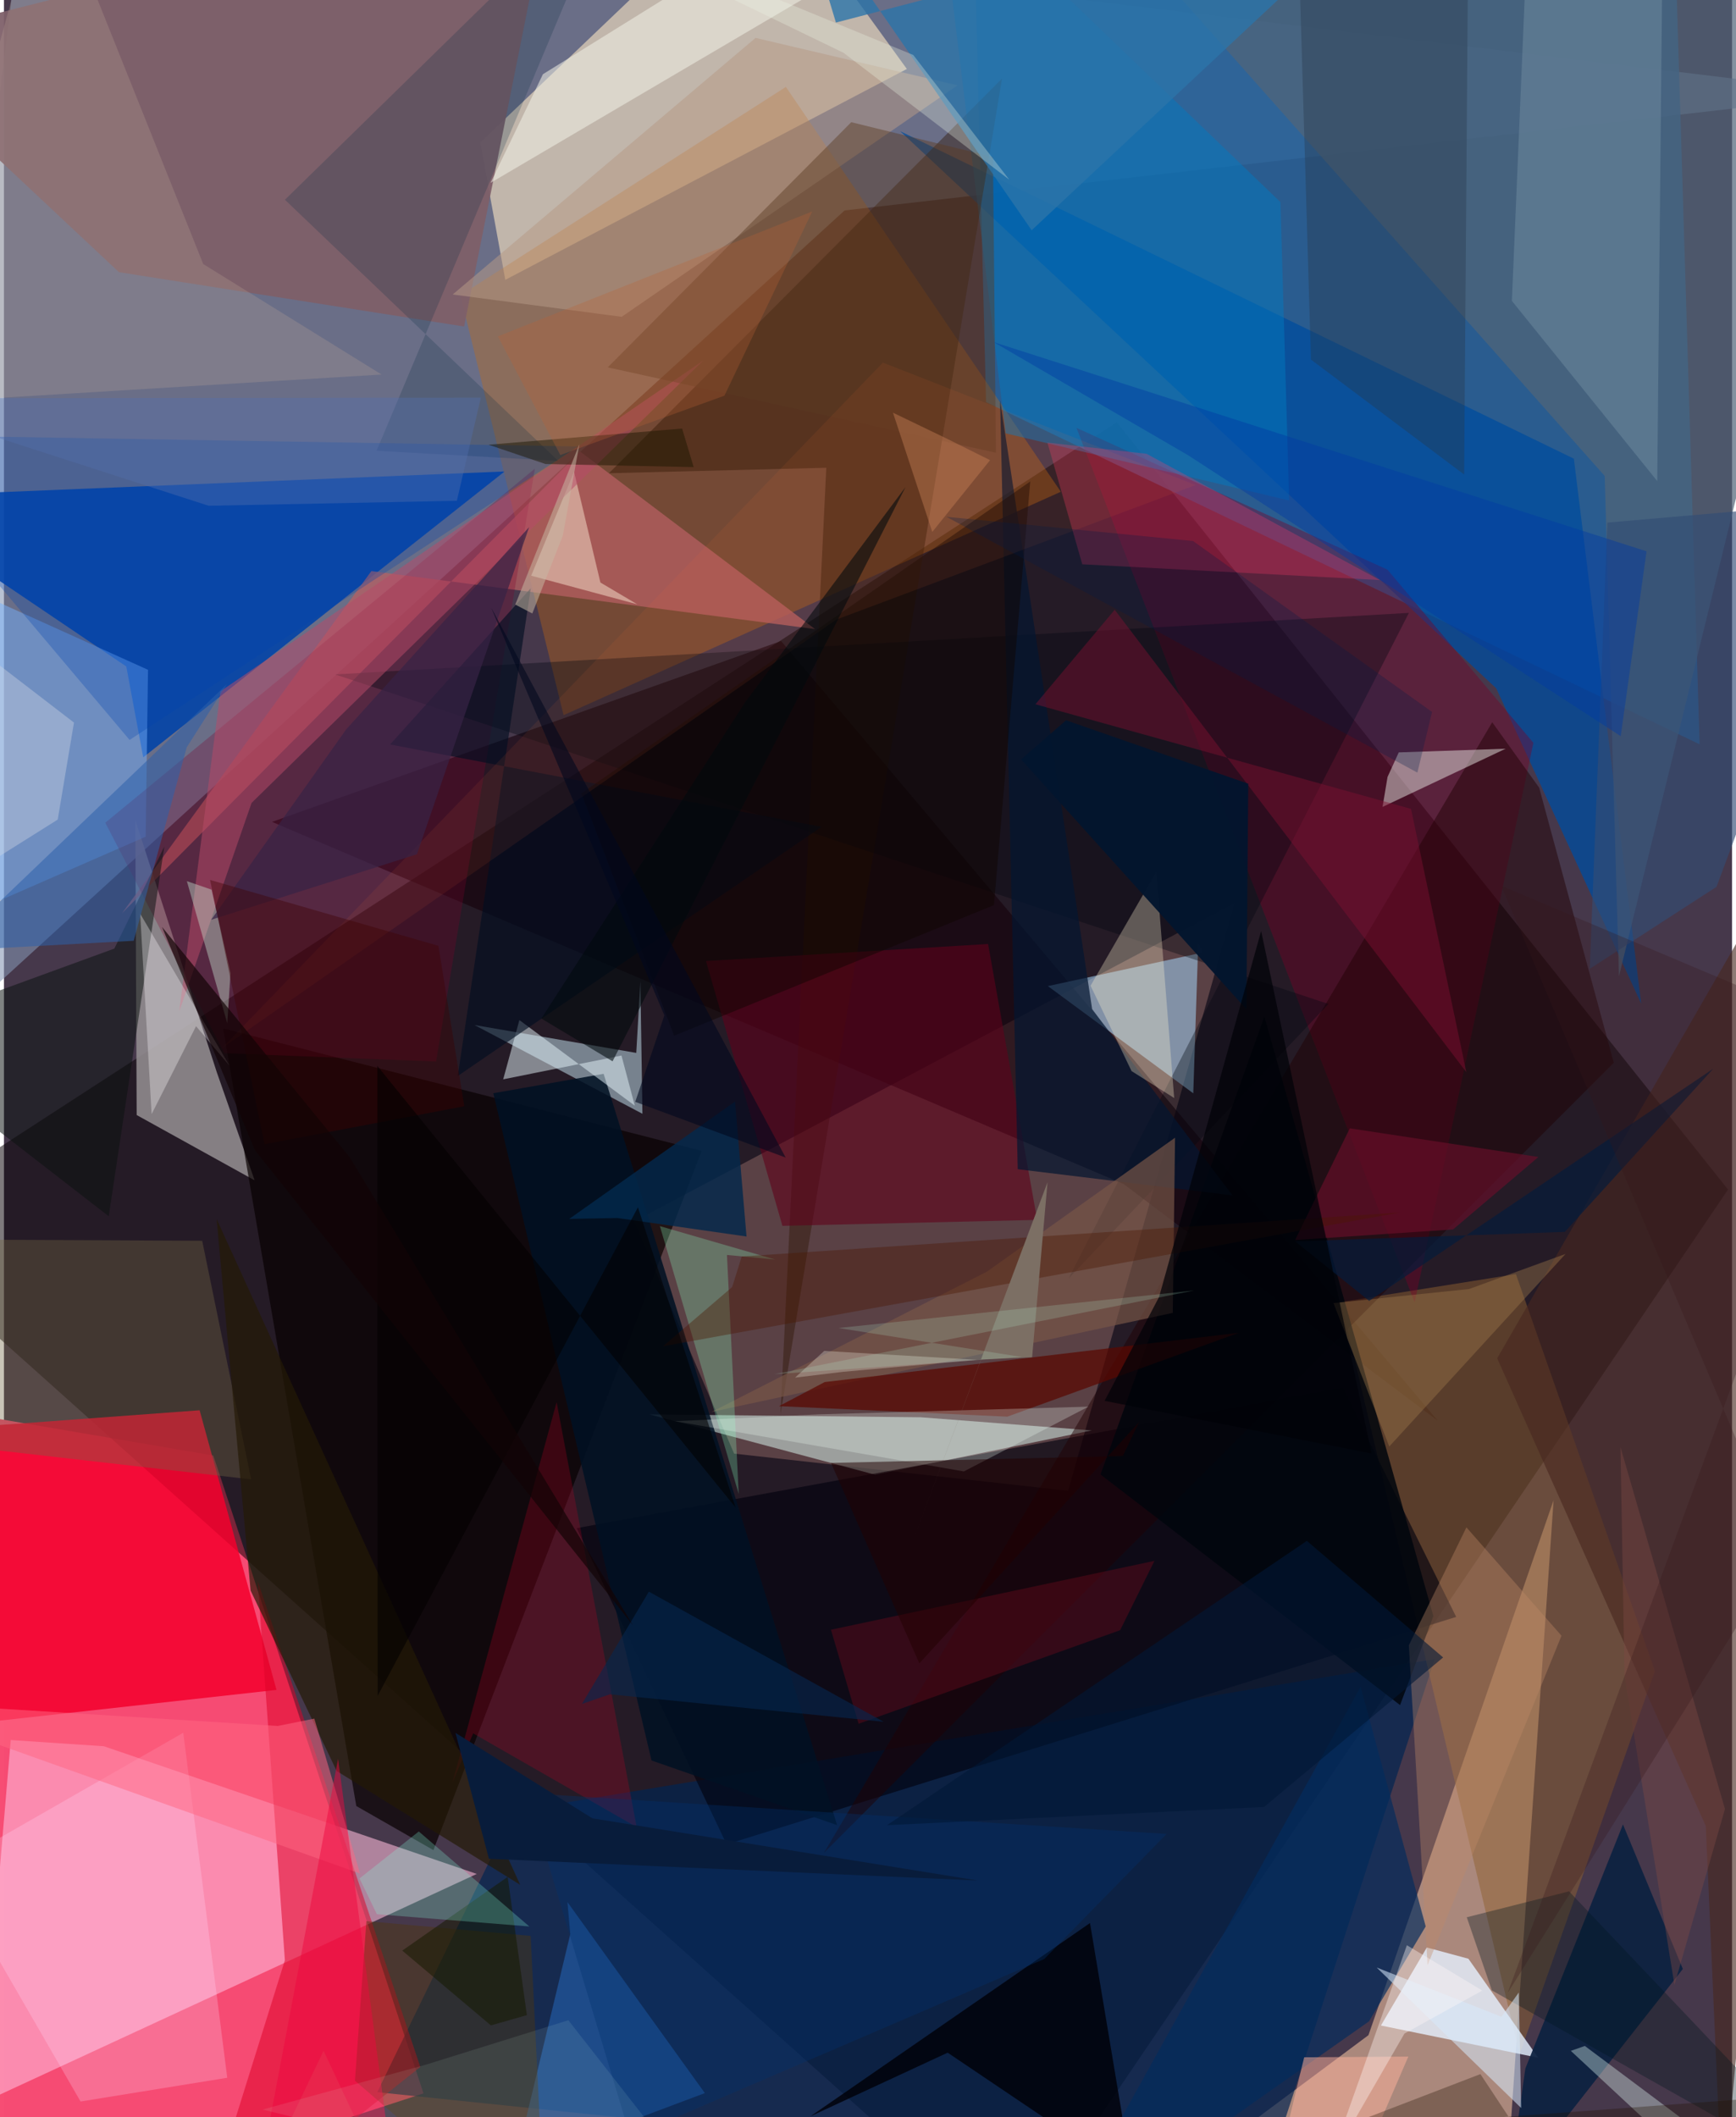 <svg xmlns="http://www.w3.org/2000/svg" width="228" height="278" viewBox="0 0 836 1024"><path fill="#46384b" d="M0 0h836v1024H0z"/><path fill="#f74c73" fill-opacity=".992" d="M101.278 703.977l101.7 308.522L-22.72 1086-62 676.137z"/><path fill="#8495b3" fill-opacity=".576" d="M-62 529.732l468.667-427.946L898 45.438 11.232-62z"/><path fill="#080004" fill-opacity=".522" d="M-62 593.793l600.355-389.537 295.706 371.08L487.988 1086z"/><path fill="#26639a" fill-opacity=".855" d="M820.309 359.98L808.016-42.356 469.81-16.135l5.306 210.627z"/><path fill="#dcb095" fill-opacity=".663" d="M660.107 984.34l89.56-258.747L724.96 1086H523.612z"/><path fill="#755556" fill-opacity=".659" d="M304.904 590.714L595.45 436.638l-80.638 284.396-161.581-17.96z"/><path fill="#f5e2c0" fill-opacity=".624" d="M436.796 33.36l-194.26 101.983-12.115-66.437L367.695-62z"/><path fill="#0143a9" fill-opacity=".878" d="M242.205 228.03L-62 240.52l121.178 81.826 8.187 43.949z"/><path fill="#ffbcdc" fill-opacity=".569" d="M48.33 844.594l180.406 61.76-240.36 111.19L3.279 841.585z"/><path fill="#ca6b0d" fill-opacity=".349" d="M270.74 345.903l-49.946-203.076L378.284 42.03l132.988 195.823z"/><path fill="#002451" fill-opacity=".682" d="M692.159 802.436l-445.54 73.543-66.032 135.929 428.999 44.53z"/><path fill="#f3012d" fill-opacity=".855" d="M-62 693.641l156.655-11.547 37.186 135.26L-61.3 838.775z"/><path fill="#928d90" fill-opacity=".882" d="M64.203 539.305l57.061 31.574-18.322-52.328-39.387-121.913z"/><path fill="#defff6" fill-opacity=".494" d="M312.285 684.101l109.237 29.193 104.752-21.455-82.688-6.35z"/><path fill="#080000" fill-opacity=".694" d="M170.45 873.507l-64.427-376.085 231.5 59.194-129.767 338.222z"/><path fill="#14010b" fill-opacity=".604" d="M129.679 397.506l246.253-87.463 317.74 377.155-152.017-114.522z"/><path fill="#8d6130" fill-opacity=".502" d="M731.434 616.255l-84.657 13.493 86.426 363.83L798.7 808.217z"/><path fill="#a6d7fc" fill-opacity=".533" d="M505.008 476.939l70.35 51.858 2.407-72.859 2.151 4.766z"/><path fill="#004c9d" fill-opacity=".765" d="M433.554 63.449l325.924 158.404L792.05 485.47l-70.123-152.54z"/><path fill="#de0229" fill-opacity=".529" d="M201.425 999.724L92.843 1086l43.059-137.904-13.141-183.392z"/><path fill="#e6f1ff" fill-opacity=".8" d="M742.232 995.26l-33.778-47.888-20.113-5.435-22.208 37.736z"/><path fill="#b55f62" fill-opacity=".749" d="M392.403 304.278l-113.7-85.896-221.59 223.326 120.638-165.501z"/><path fill="#00000d" fill-opacity=".62" d="M277.098 739.103l72.503 152.962 352.942-110.027-54.876-110.843z"/><path fill="#c1dfec" fill-opacity=".525" d="M307.886 474.577l-1.995 34.672-78.251-13.473 81.238 42.922z"/><path fill="#790227" fill-opacity=".396" d="M739.9 359.289l-70.579-83.756-150.468-68.6 163.59 423.028z"/><path fill="#506578" fill-opacity=".71" d="M774.394 230.214L515.064-62 898-4.383 781.288 472.245z"/><path fill="#7e5f69" fill-opacity=".937" d="M55.645 131.646L-62 21.34 266.562-62l-43.954 219.928z"/><path fill="#74b0fe" fill-opacity=".482" d="M68.56 404.674l1.126-80.71L-62 264.51l37.634 180.773z"/><path fill="#0079c1" fill-opacity=".478" d="M621.733 242.059L484.587 209.6 451.235-62 617.517 97.742z"/><path fill="#2e1400" fill-opacity=".408" d="M482.833 38.008L375.645 684.2l22.18-457.957-105.164 2.64z"/><path fill="#200004" fill-opacity=".475" d="M742.695 380.981l36.098 133.038-382.089 382.108L719.981 349.33z"/><path fill="#5f001b" fill-opacity=".588" d="M476.098 456.575l-136.477 8.24 36.981 128.087 123.23-2.882z"/><path fill="#2563b1" fill-opacity=".592" d="M273.972 935.454l-1.371-15.48 66.47 92.387-91.836 34.48z"/><path fill="#726642" fill-opacity=".38" d="M95.905 600.123l23.69 115.396L-62 694.752l32.06-95.249z"/><path fill="#f3f8f2" fill-opacity=".451" d="M669.339 375.78l5.423-11.874 51.703-1.779-59.54 28.141z"/><path fill="#7e002d" fill-opacity=".278" d="M209.057 513.416l-102.433-4.004-57.602-111.496 207.822-171.253z"/><path fill="#482720" fill-opacity=".616" d="M898 352.399l-66.656 713.54-8.037-182.758-100.932-226.225z"/><path fill="#010810" fill-opacity=".353" d="M514.94 618.514l125.831-132.927-480.588-159.401 519.492-29.757z"/><path fill="#000108" fill-opacity=".816" d="M545.95 1053.1l-89.409-60.295-66.369 30.772 135.227-93.47z"/><path fill="#0d2240" fill-opacity=".937" d="M812.2 952.321l-28.97-69.91-47.225 118.04-8.444 59.715z"/><path fill="#fb3a69" fill-opacity=".282" d="M552.743 219.476l112.851 61.07-143.93-7.614-16.869-58.853z"/><path fill="#0a1311" fill-opacity=".522" d="M50.686 588.26L-62 500.896l115.397-42.1 24.185-49.368z"/><path fill="#00050c" fill-opacity=".839" d="M691.516 781.664l-16.113 43.025L530.507 713.16l79.243-221.503z"/><path fill="#627f96" fill-opacity=".737" d="M802.727-62l-2.91 294.687-70.322-87.15L738.267-62z"/><path fill="#031630" fill-opacity=".71" d="M490.434 565.497l-8.53-371.917 44.529 294.483 67.848 90.096z"/><path fill="#785647" fill-opacity=".675" d="M342.375 682.883l133.176-67.84 90.989-64.77-1.095 84.712z"/><path fill="#ffe3ff" fill-opacity=".231" d="M-28.002 903.774L86.743 838.07l21.282 166.87-70.968 11.485z"/><path fill="#011123" fill-opacity=".863" d="M403.059 882.76l-112.96-363.4-53.366 9.398 76.543 322.723z"/><path fill="#273649" fill-opacity=".369" d="M626.373-24.138l5.91 198.052 74.119 55.6 2.062-273.08z"/><path fill="#5a0700" fill-opacity=".718" d="M597.307 644.637l-111.938 40.559L374.94 680.1l22.094-11.64z"/><path fill="#c00024" fill-opacity=".251" d="M226.987 838.372l-9.983 23.718 50.357-183.913 38.727 205.536z"/><path fill="#c08a68" fill-opacity=".373" d="M707.501 738.73l-27.857 57.028 9.07 154.697 64.777-159.316z"/><path fill="#e7f8fe" fill-opacity=".49" d="M249.35 493.372l55.839 41.41-6.458-24.258-57.212 11.505z"/><path fill="#022b5d" fill-opacity=".678" d="M687.793 931.745l-27.423 45.91L506.386 1086l149.928-270.13z"/><path fill="#50360b" fill-opacity=".416" d="M169.803 1006.363l5.537-77.181 79.466 7.138 7.32 149.68z"/><path fill="#eed5c1" fill-opacity=".561" d="M288.553 281.75l-12.763-53.573-20.729 50.266 51.305 13.834z"/><path fill="#fef2cf" fill-opacity=".314" d="M566.122 531.077l-8.63-109.452-31.823 55.142 19.824 41.27z"/><path fill="#b59986" fill-opacity=".529" d="M461.322 41.288L298.827 153.234l-81.741-10.798L363.602 18.333z"/><path fill="#00263e" fill-opacity=".212" d="M298.048-62L180.262 218.01l87.879 4.925L135.93 96.609z"/><path fill="#7e1031" fill-opacity=".451" d="M498.99 340.63l181.714 50.608 26.767 127.346-170.123-223.656z"/><path fill="#b74b67" fill-opacity=".514" d="M84.79 489.145l19.926-154.78L338.21 174.452l-218.42 213.89z"/><path fill="#eeefe5" fill-opacity=".561" d="M388.407-1.537L235.413 88.437l25.326-52.54L418.344-62z"/><path fill="#bda797" fill-opacity=".255" d="M20.564-62l75.843 189.712 86.259 53.432-232.516 14.2z"/><path fill="#241905" fill-opacity=".682" d="M160.96 856.571l88.79 55.057-146.863-322.005L119.314 769.3z"/><path fill="#89ffc1" fill-opacity=".267" d="M317.32 593.033l55.801 16.168-23.353-2.222 5.688 115.596z"/><path fill="#5a3c23" fill-opacity=".447" d="M409.892 59.11L292.093 177.684l187.808 41.301-1.437-143.064z"/><path fill="#fefbff" fill-opacity=".318" d="M71.431 538.874l21.49-42.537 16.214 19.14L65.9 441.92z"/><path fill="#03284b" fill-opacity=".824" d="M359.232 598.059l-62.493-8.956-23.268.438 80.207-56.756z"/><path fill="#2e61aa" fill-opacity=".541" d="M-26.91 459.881l89.67-4.863 25.662-93.562 19.477-30.586z"/><path fill="#01151e" fill-opacity=".345" d="M719.814 962.682l-12.15-35.369 49.483-12.533L898 1063.304z"/><path fill="#e6fff9" fill-opacity=".357" d="M764.791 989.557l-6.787 2.368L859.14 1086l-46.84-60.894z"/><path fill="#2c74a9" fill-opacity=".792" d="M382.988-53.828l19.495 64.742L682.525-62 497.168 111.372z"/><path fill="#a0794c" fill-opacity=".404" d="M708.761 623.46l46.69-16.98-85.28 93.148-26.979-69.369z"/><path fill="#000d21" fill-opacity=".624" d="M186.818 360.073l68.034-75.553-35.321 235.905 176.006-120.503z"/><path fill="#01336f" fill-opacity=".349" d="M253.119 867.285l309.345 19.728-59.182 60.482-200.252 86.059z"/><path fill="#f0fff9" fill-opacity=".259" d="M324.573 687.394l139.817 24.282 60.238-31.32-130.472 3.722z"/><path fill="#0043af" fill-opacity=".286" d="M60.774 357.877l-71.761-85.07-18.288-62.02 307.026 5.135z"/><path fill="#5a0a19" fill-opacity=".518" d="M539.987 788.463l16.591-33.53-156.496 33.311 13.369 45.482z"/><path fill="#680e29" fill-opacity=".663" d="M651.086 545.735l91.247 13.85-41.306 35.056-76.4 5.116z"/><path fill="#324c74" fill-opacity=".647" d="M767.165 468.573l61.325-39.652 69.51-186.8-122.308 10.642z"/><path fill="#100500" fill-opacity=".471" d="M496.495 232.868l-17.56 204.907-154.709 63.159-44.88-117.226z"/><path fill="#03152e" fill-opacity=".961" d="M492.043 367.295l109.011 120.83.899-109.058-88.134-30.683z"/><path fill="#ff6781" fill-opacity=".51" d="M172.27 906.17l-22.127-74.934-17.687 3.547L-62 822.676z"/><path fill="#d3ffe3" fill-opacity=".365" d="M88.491 426.185l11.932 4.104 9.178 40.402-1.562 24.236z"/><path fill="#001836" fill-opacity=".596" d="M630.309 745.265l65.926 56.383-86.64 72.328-182.4 8.805z"/><path fill="#fcb09b" fill-opacity=".51" d="M640.004 1086l-20.04-53.666L629 995.042l50.393-.356z"/><path fill="#fc6a38" fill-opacity=".086" d="M425.21 175.392l-319.642 331.48 297.138-207.21 173.78-65.057z"/><path fill="#d7e9fc" fill-opacity=".545" d="M732.846 963.684l1.138 55.89-69.888-67.938 60.35 23.806z"/><path fill="#4c1500" fill-opacity=".38" d="M675.29 586.443l-356.438 64.7 33.431-28.638 4.645-14.805z"/><path fill="#ebf7e6" fill-opacity=".302" d="M229.848-59.805l176.35 85.362 80.135 61.349-46.44-60.325z"/><path fill="#372345" fill-opacity=".71" d="M199.807 413.168l54.248-158.216-88.539 97.882-65.244 92.023z"/><path fill="#7c6f64" d="M504.85 571.805l-7.458 84.662-24.657 1.048-33.298 88.542z"/><path fill="#201100" fill-opacity=".318" d="M767.163 1083.143L898 1011.126l-253.342 18.797 69.608-26.758z"/><path fill="#cbd4e3" fill-opacity=".408" d="M33.876 349.488l-7.868 46.921L-62 451.704v-175.95z"/><path fill="#06284f" fill-opacity=".596" d="M293.117 819.48l-13.522 4.668 32.399-54.318 113.555 62.935z"/><path fill="#3e0001" fill-opacity=".392" d="M99.72 425.603l26.309 127.827 96.675-18.38-12.538-77.586z"/><path fill="#151900" fill-opacity=".533" d="M252.974 974.651l-17.41 4.958-42.871-36.164 50.986-35.67z"/><path fill="#81f8d8" fill-opacity=".263" d="M180.41 925.842l-8.39-17.3 28.662-22.722 53.474 45.943z"/><path fill="#ed073f" fill-opacity=".486" d="M122.233 1059.515l39.41-208.847 28.806 217.451-35.823-76.217z"/><path fill="#021b48" fill-opacity=".275" d="M683.778 373.69L455.935 249.952l119.293 11.714 115.645 82.674z"/><path fill="#081c3b" d="M218.432 838.14l66.228 41.317 186.474 30.084-236.52-10.534z"/><path fill="#faf9ec" fill-opacity=".278" d="M396.812 653.387l73.88 4.311-64.756 5.797-23.235 2.817z"/><path fill="#210000" fill-opacity=".518" d="M442.848 804.524l-42.738-96.956 141.198-3.351 7.807-16.371z"/><path fill="#003aa4" fill-opacity=".435" d="M478.742 165.447l94.294 54.853 209.109 135.762 12.495-89.408z"/><path fill="#041c3c" fill-opacity=".675" d="M624.638 600.403l130.472-4.581 71.734-78.867-166.401 112.24z"/><path fill="#01090d" fill-opacity=".569" d="M259.979 492.619l98.696-153.086 77.49-103.981-141.739 277.766z"/><path fill="#dbfff1" fill-opacity=".094" d="M203.978 998.653l69.054-21.538 77.028 98.397-224.945-55.202z"/><path fill="#1b1600" fill-opacity=".475" d="M328.062 207.269l-93.659 7.824 27.59 9.34 71.672 1.496z"/><path fill="#7c4944" fill-opacity=".42" d="M783.996 810.632l24.136 149.385 24.446-85.08-50.554-175.06z"/><path fill="#5370ad" fill-opacity=".388" d="M99.028 244.624L-62 192.63l292.703-.3-11.596 49.882z"/><path fill="#bb6335" fill-opacity=".29" d="M269.14 220.081l-30.2-57.396 152.074-60.404-42.468 89.094z"/><path fill="#010207" fill-opacity=".718" d="M661.601 703.016l-53.415-252.725-49.356 176.962-26.358 50.285z"/><path fill="#361519" fill-opacity=".286" d="M861.07 750.383l-136.738-321.98L898 501.717 727.438 963.942z"/><path fill="#c6b8a3" fill-opacity=".529" d="M255.6 296.72l-8.236-4.3 31.012-77.574-7.998 44.144z"/><path fill="#fff8f8" fill-opacity=".376" d="M715.187 962.761l-36.5-21.92-37.28 105.211 36.105-62.483z"/><path fill="#020000" fill-opacity=".576" d="M306.705 583.93L180.778 820.237l-.156-304.717 173.346 213.64z"/><path fill="#120305" fill-opacity=".69" d="M76.437 448.294l44.95 107.966L304.25 786.044 167.303 559.78z"/><path fill="#b5f4d9" fill-opacity=".188" d="M575.821 624.156l-203.142 40.492 119.712-8.306-88.71-14.029z"/><path fill="#c67f56" fill-opacity=".435" d="M456.742 212.454L430.08 199.6l19.02 57.688 27.948-34.722z"/><path fill="#01081d" fill-opacity=".588" d="M235.665 293.807l83.825 197.29-14.094 41.815 72.775 26.963z"/></svg>